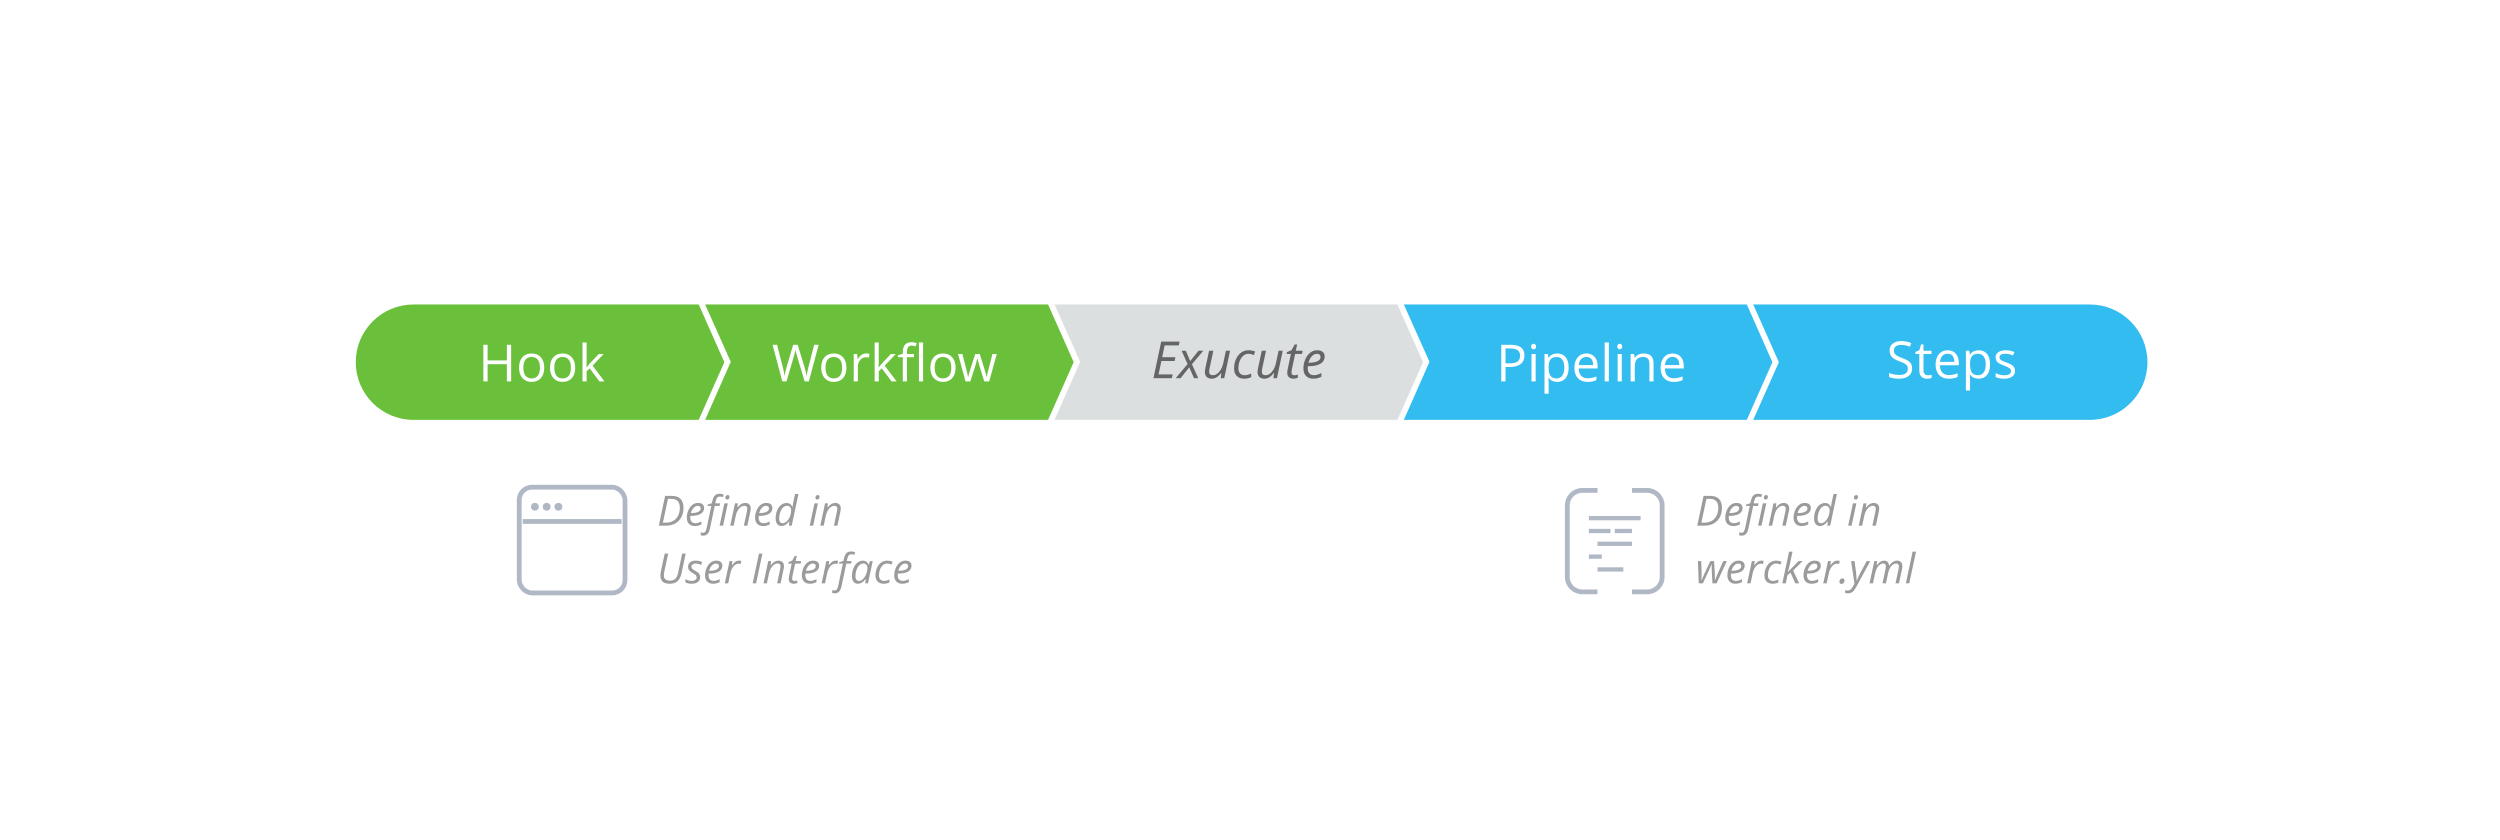 <?xml version="1.0" encoding="UTF-8" standalone="no"?>
<svg width="780px" height="262px" viewBox="0 0 780 262" version="1.1" xmlns="http://www.w3.org/2000/svg" xmlns:xlink="http://www.w3.org/1999/xlink">
    <!-- Generator: Sketch 3.6.1 (26313) - http://www.bohemiancoding.com/sketch -->
    <title>Group 35</title>
    <desc>Created with Sketch.</desc>
    <defs></defs>
    <g id="Page-1" stroke="none" stroke-width="1" fill="none" fill-rule="evenodd">
        <g id="Group-35">
            <rect id="Rectangle-26" fill="#FFFFFF" x="0" y="0" width="780" height="262"></rect>
            <g id="Group-34" transform="translate(111, 95)">
                <g id="Group-16" transform="translate(378, 58)">
                    <g id="Group-7">
                        <rect id="Rectangle-path" fill="#B0B8C6" x="6.725" y="8" width="16.139" height="1.333"></rect>
                        <rect id="Rectangle-path" fill="#B0B8C6" x="6.725" y="12" width="6.725" height="1.333"></rect>
                        <rect id="Rectangle-path" fill="#B0B8C6" x="14.794" y="12" width="5.38" height="1.333"></rect>
                        <rect id="Rectangle-path" fill="#B0B8C6" x="9.414" y="16" width="10.759" height="1.333"></rect>
                        <rect id="Rectangle-path" fill="#B0B8C6" x="9.414" y="24" width="8.07" height="1.333"></rect>
                        <rect id="Rectangle-path" fill="#B0B8C6" x="6.725" y="20" width="4.035" height="1.333"></rect>
                        <path d="M9.414,31.667 L7.481,31.667 L6.93,31.667 L4.707,31.667 C2.107,31.667 -0,29.589 0,26.994 L0.001,4.673 C0.001,2.092 2.113,0 4.7,0 L9.416,0" id="Shape" stroke="#B0B8C6" stroke-width="1.5"></path>
                        <path d="M29.588,31.667 L24.873,31.667 L24.873,31.667 C22.277,31.667 20.174,29.589 20.174,26.994 L20.175,4.673 C20.175,2.092 22.285,7.83047101e-15 24.884,3.09351941e-15 C24.884,3.09351941e-15 26.446,-6.38038379e-15 24.874,7.83047101e-15 C23.302,3.62521803e-14 28.018,7.83047101e-15 29.59,7.83047101e-15" id="Shape" stroke="#B0B8C6" stroke-width="1.5" transform="translate(24.882, 15.833) scale(-1, 1) translate(-24.882, -15.833) "></path>
                    </g>
                    <path d="M48.252,5.433 C48.252,6.538 48.03,7.513 47.585,8.359 C47.141,9.206 46.506,9.857 45.681,10.314 C44.856,10.771 43.889,11 42.78,11 L40.546,11 L42.507,1.72 L44.678,1.72 C45.846,1.72 46.734,2.036 47.341,2.669 C47.948,3.301 48.252,4.223 48.252,5.433 L48.252,5.433 Z M42.85,10.067 C43.705,10.067 44.456,9.873 45.104,9.486 C45.751,9.099 46.247,8.552 46.592,7.845 C46.937,7.139 47.109,6.33 47.109,5.42 C47.109,4.511 46.891,3.822 46.456,3.354 C46.02,2.887 45.381,2.653 44.539,2.653 L43.409,2.653 L41.822,10.067 L42.85,10.067 Z M51.781,11.127 C51.003,11.127 50.391,10.896 49.947,10.435 C49.502,9.974 49.28,9.335 49.28,8.518 C49.28,7.722 49.438,6.96 49.753,6.23 C50.068,5.5 50.486,4.932 51.007,4.525 C51.527,4.119 52.101,3.916 52.727,3.916 C53.375,3.916 53.861,4.057 54.187,4.338 C54.513,4.62 54.676,5.012 54.676,5.516 C54.676,6.277 54.325,6.875 53.622,7.309 C52.92,7.743 51.915,7.959 50.607,7.959 L50.397,7.959 L50.372,8.467 C50.372,9.022 50.502,9.454 50.762,9.765 C51.023,10.076 51.426,10.232 51.972,10.232 C52.238,10.232 52.512,10.194 52.794,10.118 C53.075,10.042 53.425,9.902 53.844,9.699 L53.844,10.625 C53.446,10.812 53.095,10.942 52.791,11.016 C52.486,11.09 52.149,11.127 51.781,11.127 L51.781,11.127 Z M52.664,4.824 C52.228,4.824 51.818,5.023 51.435,5.42 C51.052,5.818 50.759,6.37 50.556,7.077 L50.632,7.077 C51.597,7.077 52.337,6.951 52.851,6.699 C53.365,6.448 53.622,6.083 53.622,5.604 C53.622,5.38 53.545,5.194 53.39,5.046 C53.236,4.898 52.994,4.824 52.664,4.824 L52.664,4.824 Z M54.409,14.123 C54.117,14.123 53.853,14.079 53.616,13.99 L53.616,13.095 C53.887,13.188 54.124,13.234 54.327,13.234 C54.648,13.234 54.896,13.103 55.069,12.841 C55.243,12.578 55.382,12.204 55.488,11.717 L56.929,4.849 L55.704,4.849 L55.787,4.424 L57.094,4.005 L57.24,3.37 C57.435,2.524 57.705,1.926 58.05,1.577 C58.394,1.228 58.905,1.053 59.583,1.053 C59.752,1.053 59.959,1.078 60.205,1.126 C60.45,1.175 60.64,1.229 60.776,1.288 L60.503,2.107 C60.181,1.984 59.891,1.923 59.633,1.923 C59.265,1.923 58.983,2.025 58.786,2.231 C58.589,2.436 58.429,2.812 58.307,3.357 L58.148,4.043 L59.659,4.043 L59.5,4.849 L57.996,4.849 L56.523,11.819 C56.358,12.619 56.104,13.203 55.761,13.571 C55.418,13.939 54.968,14.123 54.409,14.123 L54.409,14.123 Z M60.592,11 L59.525,11 L61.011,4.043 L62.077,4.043 L60.592,11 Z M61.309,2.266 C61.309,2.029 61.377,1.835 61.512,1.685 C61.648,1.535 61.823,1.459 62.039,1.459 C62.411,1.459 62.598,1.65 62.598,2.031 C62.598,2.264 62.527,2.46 62.385,2.621 C62.243,2.782 62.079,2.862 61.893,2.862 C61.724,2.862 61.584,2.81 61.474,2.707 C61.364,2.603 61.309,2.456 61.309,2.266 L61.309,2.266 Z M67.092,11 L68.031,6.607 C68.116,6.167 68.158,5.863 68.158,5.693 C68.158,5.427 68.083,5.213 67.933,5.052 C67.783,4.891 67.542,4.811 67.212,4.811 C66.836,4.811 66.469,4.938 66.111,5.192 C65.753,5.446 65.438,5.808 65.165,6.277 C64.892,6.747 64.686,7.316 64.546,7.985 L63.905,11 L62.839,11 L64.324,4.043 L65.207,4.043 L65.067,5.332 L65.13,5.332 C65.537,4.815 65.929,4.45 66.308,4.237 C66.687,4.023 67.079,3.916 67.485,3.916 C68.023,3.916 68.447,4.063 68.758,4.357 C69.069,4.651 69.225,5.063 69.225,5.592 C69.225,5.926 69.176,6.307 69.079,6.734 L68.171,11 L67.092,11 Z M73.09,11.127 C72.312,11.127 71.7,10.896 71.256,10.435 C70.812,9.974 70.589,9.335 70.589,8.518 C70.589,7.722 70.747,6.96 71.062,6.23 C71.378,5.5 71.795,4.932 72.316,4.525 C72.836,4.119 73.41,3.916 74.036,3.916 C74.684,3.916 75.17,4.057 75.496,4.338 C75.822,4.62 75.985,5.012 75.985,5.516 C75.985,6.277 75.634,6.875 74.931,7.309 C74.229,7.743 73.224,7.959 71.916,7.959 L71.707,7.959 L71.681,8.467 C71.681,9.022 71.811,9.454 72.072,9.765 C72.332,10.076 72.735,10.232 73.281,10.232 C73.547,10.232 73.821,10.194 74.103,10.118 C74.384,10.042 74.734,9.902 75.153,9.699 L75.153,10.625 C74.756,10.812 74.404,10.942 74.1,11.016 C73.795,11.09 73.458,11.127 73.09,11.127 L73.09,11.127 Z M73.973,4.824 C73.537,4.824 73.127,5.023 72.744,5.42 C72.361,5.818 72.068,6.37 71.865,7.077 L71.941,7.077 C72.906,7.077 73.646,6.951 74.16,6.699 C74.674,6.448 74.931,6.083 74.931,5.604 C74.931,5.38 74.854,5.194 74.699,5.046 C74.545,4.898 74.303,4.824 73.973,4.824 L73.973,4.824 Z M80.435,3.929 C81.256,3.929 81.85,4.331 82.218,5.135 L82.282,5.135 C82.354,4.479 82.449,3.899 82.567,3.396 L83.062,1.123 L84.116,1.123 L82.021,11 L81.139,11 L81.279,9.673 L81.228,9.673 C80.801,10.202 80.401,10.577 80.028,10.797 C79.656,11.017 79.271,11.127 78.873,11.127 C78.285,11.127 77.826,10.92 77.496,10.505 C77.166,10.09 77,9.515 77,8.778 C77,7.873 77.153,7.043 77.458,6.29 C77.762,5.537 78.174,4.955 78.692,4.544 C79.211,4.134 79.791,3.929 80.435,3.929 L80.435,3.929 Z M79.229,10.245 C79.626,10.245 80.037,10.047 80.46,9.651 C80.883,9.255 81.219,8.75 81.466,8.134 C81.714,7.518 81.837,6.891 81.837,6.252 C81.837,5.782 81.723,5.425 81.495,5.179 C81.266,4.934 80.934,4.811 80.498,4.811 C80.071,4.811 79.674,4.986 79.308,5.335 C78.942,5.684 78.648,6.175 78.426,6.807 C78.203,7.44 78.092,8.105 78.092,8.804 C78.092,9.764 78.471,10.245 79.229,10.245 L79.229,10.245 Z M88.699,11 L87.633,11 L89.118,4.043 L90.185,4.043 L88.699,11 Z M89.417,2.266 C89.417,2.029 89.484,1.835 89.62,1.685 C89.755,1.535 89.931,1.459 90.146,1.459 C90.519,1.459 90.705,1.65 90.705,2.031 C90.705,2.264 90.634,2.46 90.492,2.621 C90.351,2.782 90.187,2.862 90,2.862 C89.831,2.862 89.692,2.81 89.582,2.707 C89.472,2.603 89.417,2.456 89.417,2.266 L89.417,2.266 Z M95.187,11 L96.126,6.607 C96.211,6.167 96.253,5.863 96.253,5.693 C96.253,5.427 96.178,5.213 96.028,5.052 C95.877,4.891 95.637,4.811 95.307,4.811 C94.93,4.811 94.563,4.938 94.206,5.192 C93.848,5.446 93.533,5.808 93.26,6.277 C92.987,6.747 92.781,7.316 92.641,7.985 L92,11 L90.934,11 L92.419,4.043 L93.301,4.043 L93.162,5.332 L93.225,5.332 C93.631,4.815 94.024,4.45 94.403,4.237 C94.781,4.023 95.174,3.916 95.58,3.916 C96.118,3.916 96.542,4.063 96.853,4.357 C97.164,4.651 97.319,5.063 97.319,5.592 C97.319,5.926 97.271,6.307 97.173,6.734 L96.266,11 L95.187,11 Z M45.275,29 L45.072,25.179 C45.055,24.781 45.046,24.417 45.046,24.087 L45.046,23.097 L44.989,23.097 L44.672,23.846 L44.145,25.045 L42.298,29 L41.016,29 L40.743,22.043 L41.784,22.043 L41.898,25.813 L41.898,26.372 C41.898,26.994 41.881,27.563 41.847,28.08 L41.885,28.08 C42.084,27.555 42.374,26.874 42.755,26.036 L44.627,22.043 L45.783,22.043 L46.018,25.813 C46.043,26.524 46.056,27.079 46.056,27.477 L46.056,27.813 L46.043,28.08 L46.081,28.08 C46.2,27.716 46.375,27.253 46.608,26.693 C46.841,26.132 47.524,24.582 48.658,22.043 L49.788,22.043 L46.576,29 L45.275,29 Z M52.441,29.127 C51.663,29.127 51.051,28.896 50.607,28.435 C50.163,27.974 49.94,27.335 49.94,26.518 C49.94,25.722 50.098,24.96 50.413,24.23 C50.729,23.5 51.146,22.932 51.667,22.525 C52.188,22.119 52.761,21.916 53.387,21.916 C54.035,21.916 54.521,22.057 54.847,22.338 C55.173,22.62 55.336,23.012 55.336,23.516 C55.336,24.277 54.985,24.875 54.282,25.309 C53.58,25.743 52.575,25.959 51.267,25.959 L51.058,25.959 L51.032,26.467 C51.032,27.022 51.162,27.454 51.423,27.765 C51.683,28.076 52.086,28.232 52.632,28.232 C52.898,28.232 53.172,28.194 53.454,28.118 C53.735,28.042 54.085,27.902 54.504,27.699 L54.504,28.625 C54.107,28.812 53.755,28.942 53.451,29.016 C53.146,29.09 52.81,29.127 52.441,29.127 L52.441,29.127 Z M53.324,22.824 C52.888,22.824 52.478,23.023 52.095,23.42 C51.712,23.818 51.419,24.37 51.216,25.077 L51.292,25.077 C52.257,25.077 52.997,24.951 53.511,24.699 C54.025,24.448 54.282,24.083 54.282,23.604 C54.282,23.38 54.205,23.194 54.051,23.046 C53.896,22.898 53.654,22.824 53.324,22.824 L53.324,22.824 Z M60.503,21.916 C60.795,21.916 61.049,21.946 61.265,22.005 L61.036,22.957 C60.812,22.902 60.59,22.875 60.37,22.875 C59.985,22.875 59.624,23.001 59.287,23.255 C58.951,23.509 58.657,23.862 58.405,24.312 C58.153,24.763 57.968,25.263 57.85,25.813 L57.17,29 L56.104,29 L57.589,22.043 L58.472,22.043 L58.332,23.332 L58.396,23.332 C58.7,22.93 58.952,22.641 59.151,22.465 C59.35,22.289 59.558,22.154 59.776,22.059 C59.994,21.964 60.236,21.916 60.503,21.916 L60.503,21.916 Z M64.089,29.127 C63.268,29.127 62.632,28.901 62.179,28.448 C61.726,27.995 61.5,27.356 61.5,26.531 C61.5,25.684 61.656,24.904 61.969,24.188 C62.282,23.473 62.715,22.916 63.267,22.516 C63.82,22.116 64.441,21.916 65.13,21.916 C65.71,21.916 66.277,22.024 66.832,22.24 L66.533,23.135 C66.025,22.919 65.562,22.811 65.143,22.811 C64.669,22.811 64.236,22.973 63.845,23.297 C63.454,23.62 63.147,24.071 62.925,24.649 C62.702,25.226 62.591,25.854 62.591,26.531 C62.591,27.072 62.732,27.493 63.013,27.794 C63.295,28.094 63.683,28.245 64.178,28.245 C64.483,28.245 64.771,28.202 65.042,28.118 C65.312,28.033 65.579,27.934 65.841,27.819 L65.841,28.727 C65.317,28.994 64.733,29.127 64.089,29.127 L64.089,29.127 Z M68.825,25.452 L72.164,22.043 L73.439,22.043 L70.462,25.007 L72.335,29 L71.148,29 L69.656,25.674 L68.691,26.455 L68.171,29 L67.092,29 L69.187,19.123 L70.266,19.123 C69.961,20.545 69.688,21.819 69.447,22.944 C69.206,24.07 68.99,24.906 68.799,25.452 L68.825,25.452 Z M76.194,29.127 C75.416,29.127 74.804,28.896 74.36,28.435 C73.916,27.974 73.693,27.335 73.693,26.518 C73.693,25.722 73.851,24.96 74.166,24.23 C74.482,23.5 74.899,22.932 75.42,22.525 C75.94,22.119 76.514,21.916 77.14,21.916 C77.788,21.916 78.274,22.057 78.6,22.338 C78.926,22.62 79.089,23.012 79.089,23.516 C79.089,24.277 78.738,24.875 78.035,25.309 C77.333,25.743 76.328,25.959 75.02,25.959 L74.811,25.959 L74.785,26.467 C74.785,27.022 74.915,27.454 75.176,27.765 C75.436,28.076 75.839,28.232 76.385,28.232 C76.651,28.232 76.925,28.194 77.207,28.118 C77.488,28.042 77.838,27.902 78.257,27.699 L78.257,28.625 C77.86,28.812 77.508,28.942 77.204,29.016 C76.899,29.09 76.563,29.127 76.194,29.127 L76.194,29.127 Z M77.077,22.824 C76.641,22.824 76.231,23.023 75.848,23.42 C75.465,23.818 75.172,24.37 74.969,25.077 L75.045,25.077 C76.01,25.077 76.75,24.951 77.264,24.699 C77.778,24.448 78.035,24.083 78.035,23.604 C78.035,23.38 77.958,23.194 77.803,23.046 C77.649,22.898 77.407,22.824 77.077,22.824 L77.077,22.824 Z M84.256,21.916 C84.548,21.916 84.802,21.946 85.018,22.005 L84.789,22.957 C84.565,22.902 84.343,22.875 84.123,22.875 C83.737,22.875 83.377,23.001 83.04,23.255 C82.704,23.509 82.41,23.862 82.158,24.312 C81.906,24.763 81.721,25.263 81.603,25.813 L80.923,29 L79.857,29 L81.342,22.043 L82.225,22.043 L82.085,23.332 L82.148,23.332 C82.453,22.93 82.705,22.641 82.904,22.465 C83.103,22.289 83.311,22.154 83.529,22.059 C83.747,21.964 83.989,21.916 84.256,21.916 L84.256,21.916 Z M84.903,28.53 C84.903,28.204 84.989,27.945 85.16,27.753 C85.332,27.56 85.568,27.464 85.868,27.464 C86.05,27.464 86.197,27.519 86.309,27.629 C86.421,27.739 86.478,27.906 86.478,28.13 C86.478,28.431 86.393,28.682 86.224,28.883 C86.054,29.084 85.826,29.184 85.538,29.184 C85.343,29.184 85.189,29.129 85.075,29.019 C84.96,28.909 84.903,28.746 84.903,28.53 L84.903,28.53 Z M88.541,22.043 L89.607,22.043 L90.077,25.502 C90.119,25.794 90.16,26.225 90.2,26.794 C90.241,27.363 90.261,27.821 90.261,28.168 L90.299,28.168 C90.447,27.8 90.631,27.377 90.851,26.899 C91.071,26.421 91.234,26.091 91.34,25.909 L93.403,22.043 L94.533,22.043 L90.115,30.181 C89.721,30.909 89.332,31.414 88.947,31.698 C88.562,31.981 88.098,32.123 87.557,32.123 C87.252,32.123 86.956,32.079 86.668,31.99 L86.668,31.133 C86.935,31.209 87.212,31.247 87.5,31.247 C87.847,31.247 88.144,31.14 88.391,30.927 C88.639,30.713 88.879,30.396 89.112,29.978 L89.594,29.114 L88.541,22.043 Z M98.341,29 L99.281,24.607 C99.357,24.21 99.395,23.924 99.395,23.75 C99.395,23.454 99.329,23.224 99.198,23.059 C99.067,22.894 98.843,22.811 98.525,22.811 C98.17,22.811 97.824,22.938 97.488,23.192 C97.151,23.446 96.855,23.809 96.599,24.281 C96.343,24.752 96.145,25.32 96.005,25.985 L95.364,29 L94.298,29 L95.783,22.043 L96.666,22.043 L96.526,23.332 L96.589,23.332 C96.958,22.828 97.325,22.466 97.691,22.246 C98.057,22.026 98.434,21.916 98.824,21.916 C99.302,21.916 99.67,22.054 99.928,22.329 C100.186,22.604 100.339,22.987 100.385,23.478 L100.436,23.478 C100.8,22.949 101.187,22.556 101.598,22.3 C102.008,22.044 102.423,21.916 102.842,21.916 C103.379,21.916 103.795,22.06 104.089,22.348 C104.383,22.635 104.53,23.054 104.53,23.604 C104.53,23.892 104.484,24.269 104.391,24.734 L103.477,29 L102.397,29 L103.337,24.607 C103.422,24.167 103.464,23.858 103.464,23.681 C103.464,23.418 103.391,23.208 103.245,23.049 C103.099,22.89 102.869,22.811 102.556,22.811 C102.213,22.811 101.875,22.934 101.541,23.179 C101.206,23.425 100.913,23.773 100.661,24.223 C100.41,24.674 100.218,25.208 100.087,25.826 L99.408,29 L98.341,29 Z M106.688,29 L105.622,29 L107.729,19.123 L108.796,19.123 L106.688,29 Z" id="Defined-in" fill="#9B9B9B"></path>
                </g>
                <g id="Group-17" transform="translate(51, 57)">
                    <path d="M51.252,6.433 C51.252,7.538 51.03,8.513 50.585,9.359 C50.141,10.206 49.506,10.857 48.681,11.314 C47.856,11.771 46.889,12 45.78,12 L43.546,12 L45.507,2.72 L47.678,2.72 C48.846,2.72 49.734,3.036 50.341,3.669 C50.948,4.301 51.252,5.223 51.252,6.433 L51.252,6.433 Z M45.85,11.067 C46.705,11.067 47.456,10.873 48.104,10.486 C48.751,10.099 49.247,9.552 49.592,8.845 C49.937,8.139 50.109,7.33 50.109,6.42 C50.109,5.511 49.891,4.822 49.456,4.354 C49.02,3.887 48.381,3.653 47.539,3.653 L46.409,3.653 L44.822,11.067 L45.85,11.067 Z M54.781,12.127 C54.003,12.127 53.391,11.896 52.947,11.435 C52.502,10.974 52.28,10.335 52.28,9.518 C52.28,8.722 52.438,7.96 52.753,7.23 C53.068,6.5 53.486,5.932 54.007,5.525 C54.527,5.119 55.101,4.916 55.727,4.916 C56.375,4.916 56.861,5.057 57.187,5.338 C57.513,5.62 57.676,6.012 57.676,6.516 C57.676,7.277 57.325,7.875 56.622,8.309 C55.92,8.743 54.915,8.959 53.607,8.959 L53.397,8.959 L53.372,9.467 C53.372,10.022 53.502,10.454 53.762,10.765 C54.023,11.076 54.426,11.232 54.972,11.232 C55.238,11.232 55.512,11.194 55.794,11.118 C56.075,11.042 56.425,10.902 56.844,10.699 L56.844,11.625 C56.446,11.812 56.095,11.942 55.791,12.016 C55.486,12.09 55.149,12.127 54.781,12.127 L54.781,12.127 Z M55.664,5.824 C55.228,5.824 54.818,6.023 54.435,6.42 C54.052,6.818 53.759,7.37 53.556,8.077 L53.632,8.077 C54.597,8.077 55.337,7.951 55.851,7.699 C56.365,7.448 56.622,7.083 56.622,6.604 C56.622,6.38 56.545,6.194 56.39,6.046 C56.236,5.898 55.994,5.824 55.664,5.824 L55.664,5.824 Z M57.409,15.123 C57.117,15.123 56.853,15.079 56.616,14.99 L56.616,14.095 C56.887,14.188 57.124,14.234 57.327,14.234 C57.648,14.234 57.896,14.103 58.069,13.841 C58.243,13.578 58.382,13.204 58.488,12.717 L59.929,5.849 L58.704,5.849 L58.787,5.424 L60.094,5.005 L60.24,4.37 C60.435,3.524 60.705,2.926 61.05,2.577 C61.394,2.228 61.905,2.053 62.583,2.053 C62.752,2.053 62.959,2.078 63.205,2.126 C63.45,2.175 63.64,2.229 63.776,2.288 L63.503,3.107 C63.181,2.984 62.891,2.923 62.633,2.923 C62.265,2.923 61.983,3.025 61.786,3.231 C61.589,3.436 61.429,3.812 61.307,4.357 L61.148,5.043 L62.659,5.043 L62.5,5.849 L60.996,5.849 L59.523,12.819 C59.358,13.619 59.104,14.203 58.761,14.571 C58.418,14.939 57.968,15.123 57.409,15.123 L57.409,15.123 Z M63.592,12 L62.525,12 L64.011,5.043 L65.077,5.043 L63.592,12 Z M64.309,3.266 C64.309,3.029 64.377,2.835 64.512,2.685 C64.648,2.535 64.823,2.459 65.039,2.459 C65.411,2.459 65.598,2.65 65.598,3.031 C65.598,3.264 65.527,3.46 65.385,3.621 C65.243,3.782 65.079,3.862 64.893,3.862 C64.724,3.862 64.584,3.81 64.474,3.707 C64.364,3.603 64.309,3.456 64.309,3.266 L64.309,3.266 Z M70.092,12 L71.031,7.607 C71.116,7.167 71.158,6.863 71.158,6.693 C71.158,6.427 71.083,6.213 70.933,6.052 C70.783,5.891 70.542,5.811 70.212,5.811 C69.836,5.811 69.469,5.938 69.111,6.192 C68.753,6.446 68.438,6.808 68.165,7.277 C67.892,7.747 67.686,8.316 67.546,8.985 L66.905,12 L65.839,12 L67.324,5.043 L68.207,5.043 L68.067,6.332 L68.13,6.332 C68.537,5.815 68.929,5.45 69.308,5.237 C69.687,5.023 70.079,4.916 70.485,4.916 C71.023,4.916 71.447,5.063 71.758,5.357 C72.069,5.651 72.225,6.063 72.225,6.592 C72.225,6.926 72.176,7.307 72.079,7.734 L71.171,12 L70.092,12 Z M76.09,12.127 C75.312,12.127 74.7,11.896 74.256,11.435 C73.812,10.974 73.589,10.335 73.589,9.518 C73.589,8.722 73.747,7.96 74.062,7.23 C74.378,6.5 74.795,5.932 75.316,5.525 C75.836,5.119 76.41,4.916 77.036,4.916 C77.684,4.916 78.17,5.057 78.496,5.338 C78.822,5.62 78.985,6.012 78.985,6.516 C78.985,7.277 78.634,7.875 77.931,8.309 C77.229,8.743 76.224,8.959 74.916,8.959 L74.707,8.959 L74.681,9.467 C74.681,10.022 74.811,10.454 75.072,10.765 C75.332,11.076 75.735,11.232 76.281,11.232 C76.547,11.232 76.821,11.194 77.103,11.118 C77.384,11.042 77.734,10.902 78.153,10.699 L78.153,11.625 C77.756,11.812 77.404,11.942 77.1,12.016 C76.795,12.09 76.458,12.127 76.09,12.127 L76.09,12.127 Z M76.973,5.824 C76.537,5.824 76.127,6.023 75.744,6.42 C75.361,6.818 75.068,7.37 74.865,8.077 L74.941,8.077 C75.906,8.077 76.646,7.951 77.16,7.699 C77.674,7.448 77.931,7.083 77.931,6.604 C77.931,6.38 77.854,6.194 77.699,6.046 C77.545,5.898 77.303,5.824 76.973,5.824 L76.973,5.824 Z M83.435,4.929 C84.256,4.929 84.85,5.331 85.218,6.135 L85.282,6.135 C85.354,5.479 85.449,4.899 85.567,4.396 L86.062,2.123 L87.116,2.123 L85.021,12 L84.139,12 L84.279,10.673 L84.228,10.673 C83.801,11.202 83.401,11.577 83.028,11.797 C82.656,12.017 82.271,12.127 81.873,12.127 C81.285,12.127 80.826,11.92 80.496,11.505 C80.166,11.09 80,10.515 80,9.778 C80,8.873 80.153,8.043 80.458,7.29 C80.762,6.537 81.174,5.955 81.692,5.544 C82.211,5.134 82.791,4.929 83.435,4.929 L83.435,4.929 Z M82.229,11.245 C82.626,11.245 83.037,11.047 83.46,10.651 C83.883,10.255 84.219,9.75 84.466,9.134 C84.714,8.518 84.837,7.891 84.837,7.252 C84.837,6.782 84.723,6.425 84.495,6.179 C84.266,5.934 83.934,5.811 83.498,5.811 C83.071,5.811 82.674,5.986 82.308,6.335 C81.942,6.684 81.648,7.175 81.426,7.807 C81.203,8.44 81.092,9.105 81.092,9.804 C81.092,10.764 81.471,11.245 82.229,11.245 L82.229,11.245 Z M91.699,12 L90.633,12 L92.118,5.043 L93.185,5.043 L91.699,12 Z M92.417,3.266 C92.417,3.029 92.484,2.835 92.62,2.685 C92.755,2.535 92.931,2.459 93.146,2.459 C93.519,2.459 93.705,2.65 93.705,3.031 C93.705,3.264 93.634,3.46 93.492,3.621 C93.351,3.782 93.187,3.862 93,3.862 C92.831,3.862 92.692,3.81 92.582,3.707 C92.472,3.603 92.417,3.456 92.417,3.266 L92.417,3.266 Z M98.187,12 L99.126,7.607 C99.211,7.167 99.253,6.863 99.253,6.693 C99.253,6.427 99.178,6.213 99.028,6.052 C98.877,5.891 98.637,5.811 98.307,5.811 C97.93,5.811 97.563,5.938 97.206,6.192 C96.848,6.446 96.533,6.808 96.26,7.277 C95.987,7.747 95.781,8.316 95.641,8.985 L95,12 L93.934,12 L95.419,5.043 L96.301,5.043 L96.162,6.332 L96.225,6.332 C96.631,5.815 97.024,5.45 97.403,5.237 C97.781,5.023 98.174,4.916 98.58,4.916 C99.118,4.916 99.542,5.063 99.853,5.357 C100.164,5.651 100.319,6.063 100.319,6.592 C100.319,6.926 100.271,7.307 100.173,7.734 L99.266,12 L98.187,12 Z M51.931,20.72 L50.63,26.852 C50.397,27.965 49.979,28.789 49.376,29.324 C48.773,29.859 47.951,30.127 46.91,30.127 C45.937,30.127 45.215,29.907 44.746,29.467 C44.276,29.027 44.041,28.394 44.041,27.569 C44.041,27.226 44.092,26.801 44.193,26.293 L45.393,20.72 L46.472,20.72 L45.26,26.375 C45.167,26.824 45.12,27.222 45.12,27.569 C45.12,28.064 45.275,28.454 45.583,28.74 C45.892,29.026 46.354,29.168 46.967,29.168 C47.695,29.168 48.261,28.983 48.665,28.613 C49.069,28.243 49.365,27.63 49.551,26.775 L50.852,20.72 L51.931,20.72 Z M56.451,28.026 C56.451,28.686 56.217,29.201 55.749,29.572 C55.282,29.942 54.623,30.127 53.772,30.127 C53.057,30.127 52.411,29.981 51.836,29.689 L51.836,28.686 C52.132,28.864 52.452,29.001 52.794,29.099 C53.137,29.196 53.455,29.245 53.747,29.245 C54.28,29.245 54.682,29.139 54.953,28.927 C55.223,28.716 55.359,28.445 55.359,28.115 C55.359,27.874 55.285,27.67 55.137,27.505 C54.989,27.34 54.669,27.114 54.178,26.826 C53.628,26.517 53.239,26.215 53.01,25.918 C52.782,25.622 52.667,25.271 52.667,24.865 C52.667,24.281 52.881,23.81 53.309,23.452 C53.736,23.095 54.299,22.916 54.997,22.916 C55.721,22.916 56.419,23.073 57.092,23.386 L56.749,24.255 L56.394,24.097 C55.966,23.915 55.501,23.824 54.997,23.824 C54.604,23.824 54.295,23.916 54.07,24.1 C53.846,24.284 53.734,24.522 53.734,24.814 C53.734,25.051 53.809,25.254 53.959,25.423 C54.109,25.593 54.419,25.811 54.889,26.077 C55.342,26.331 55.667,26.549 55.864,26.731 C56.06,26.913 56.207,27.109 56.305,27.318 C56.402,27.528 56.451,27.764 56.451,28.026 L56.451,28.026 Z M60.475,30.127 C59.696,30.127 59.085,29.896 58.641,29.435 C58.196,28.974 57.974,28.335 57.974,27.518 C57.974,26.722 58.132,25.96 58.447,25.23 C58.762,24.5 59.18,23.932 59.701,23.525 C60.221,23.119 60.795,22.916 61.421,22.916 C62.068,22.916 62.555,23.057 62.881,23.338 C63.207,23.62 63.37,24.012 63.37,24.516 C63.37,25.277 63.018,25.875 62.316,26.309 C61.613,26.743 60.608,26.959 59.301,26.959 L59.091,26.959 L59.066,27.467 C59.066,28.022 59.196,28.454 59.456,28.765 C59.717,29.076 60.12,29.232 60.666,29.232 C60.932,29.232 61.206,29.194 61.488,29.118 C61.769,29.042 62.119,28.902 62.538,28.699 L62.538,29.625 C62.14,29.812 61.789,29.942 61.484,30.016 C61.18,30.09 60.843,30.127 60.475,30.127 L60.475,30.127 Z M61.357,23.824 C60.922,23.824 60.512,24.023 60.129,24.42 C59.746,24.818 59.453,25.37 59.25,26.077 L59.326,26.077 C60.291,26.077 61.031,25.951 61.545,25.699 C62.059,25.448 62.316,25.083 62.316,24.604 C62.316,24.38 62.239,24.194 62.084,24.046 C61.93,23.898 61.688,23.824 61.357,23.824 L61.357,23.824 Z M68.537,22.916 C68.829,22.916 69.083,22.946 69.298,23.005 L69.07,23.957 C68.846,23.902 68.623,23.875 68.403,23.875 C68.018,23.875 67.657,24.001 67.321,24.255 C66.985,24.509 66.691,24.862 66.439,25.312 C66.187,25.763 66.002,26.263 65.883,26.813 L65.204,30 L64.138,30 L65.623,23.043 L66.505,23.043 L66.366,24.332 L66.429,24.332 C66.734,23.93 66.986,23.641 67.185,23.465 C67.383,23.289 67.592,23.154 67.81,23.059 C68.028,22.964 68.27,22.916 68.537,22.916 L68.537,22.916 Z M72.834,30 L74.808,20.72 L75.875,20.72 L73.9,30 L72.834,30 Z M80.464,30 L81.403,25.607 C81.488,25.167 81.53,24.863 81.53,24.693 C81.53,24.427 81.455,24.213 81.305,24.052 C81.155,23.891 80.915,23.811 80.584,23.811 C80.208,23.811 79.841,23.938 79.483,24.192 C79.126,24.446 78.81,24.808 78.537,25.277 C78.264,25.747 78.058,26.316 77.918,26.985 L77.277,30 L76.211,30 L77.696,23.043 L78.579,23.043 L78.439,24.332 L78.502,24.332 C78.909,23.815 79.301,23.45 79.68,23.237 C80.059,23.023 80.451,22.916 80.857,22.916 C81.395,22.916 81.819,23.063 82.13,23.357 C82.441,23.651 82.597,24.063 82.597,24.592 C82.597,24.926 82.548,25.307 82.451,25.734 L81.543,30 L80.464,30 Z M85.847,29.257 C86.079,29.257 86.384,29.202 86.761,29.092 L86.761,29.911 C86.617,29.97 86.439,30.021 86.228,30.063 C86.016,30.106 85.847,30.127 85.72,30.127 C85.191,30.127 84.786,30.001 84.504,29.749 C84.223,29.497 84.082,29.122 84.082,28.623 C84.082,28.343 84.12,28.026 84.196,27.67 L85.002,23.849 L83.911,23.849 L84,23.386 L85.174,22.891 L85.967,21.443 L86.589,21.443 L86.24,23.043 L87.979,23.043 L87.814,23.849 L86.082,23.849 L85.263,27.683 C85.187,28.051 85.148,28.331 85.148,28.521 C85.148,28.758 85.21,28.94 85.333,29.067 C85.455,29.194 85.627,29.257 85.847,29.257 L85.847,29.257 Z M90.677,30.127 C89.899,30.127 89.287,29.896 88.843,29.435 C88.398,28.974 88.176,28.335 88.176,27.518 C88.176,26.722 88.334,25.96 88.649,25.23 C88.964,24.5 89.382,23.932 89.903,23.525 C90.423,23.119 90.997,22.916 91.623,22.916 C92.271,22.916 92.757,23.057 93.083,23.338 C93.409,23.62 93.572,24.012 93.572,24.516 C93.572,25.277 93.221,25.875 92.518,26.309 C91.816,26.743 90.811,26.959 89.503,26.959 L89.293,26.959 L89.268,27.467 C89.268,28.022 89.398,28.454 89.658,28.765 C89.919,29.076 90.322,29.232 90.868,29.232 C91.134,29.232 91.408,29.194 91.69,29.118 C91.971,29.042 92.321,28.902 92.74,28.699 L92.74,29.625 C92.342,29.812 91.991,29.942 91.687,30.016 C91.382,30.09 91.045,30.127 90.677,30.127 L90.677,30.127 Z M91.56,23.824 C91.124,23.824 90.714,24.023 90.331,24.42 C89.948,24.818 89.655,25.37 89.452,26.077 L89.528,26.077 C90.493,26.077 91.233,25.951 91.747,25.699 C92.261,25.448 92.518,25.083 92.518,24.604 C92.518,24.38 92.441,24.194 92.286,24.046 C92.132,23.898 91.89,23.824 91.56,23.824 L91.56,23.824 Z M98.739,22.916 C99.031,22.916 99.285,22.946 99.5,23.005 L99.272,23.957 C99.048,23.902 98.826,23.875 98.605,23.875 C98.22,23.875 97.86,24.001 97.523,24.255 C97.187,24.509 96.893,24.862 96.641,25.312 C96.389,25.763 96.204,26.263 96.085,26.813 L95.406,30 L94.34,30 L95.825,23.043 L96.708,23.043 L96.568,24.332 L96.631,24.332 C96.936,23.93 97.188,23.641 97.387,23.465 C97.586,23.289 97.794,23.154 98.012,23.059 C98.23,22.964 98.472,22.916 98.739,22.916 L98.739,22.916 Z M98.453,33.123 C98.161,33.123 97.897,33.079 97.66,32.99 L97.66,32.095 C97.931,32.188 98.167,32.234 98.371,32.234 C98.692,32.234 98.94,32.103 99.113,31.841 C99.287,31.578 99.426,31.204 99.532,30.717 L100.973,23.849 L99.748,23.849 L99.831,23.424 L101.138,23.005 L101.284,22.37 C101.479,21.524 101.749,20.926 102.094,20.577 C102.438,20.228 102.949,20.053 103.626,20.053 C103.796,20.053 104.003,20.078 104.249,20.126 C104.494,20.175 104.684,20.229 104.82,20.288 L104.547,21.107 C104.225,20.984 103.935,20.923 103.677,20.923 C103.309,20.923 103.027,21.025 102.83,21.231 C102.633,21.436 102.473,21.812 102.351,22.357 L102.192,23.043 L103.703,23.043 L103.544,23.849 L102.04,23.849 L100.567,30.819 C100.402,31.619 100.148,32.203 99.805,32.571 C99.462,32.939 99.012,33.123 98.453,33.123 L98.453,33.123 Z M107.238,22.916 C107.628,22.916 107.975,23.021 108.279,23.23 C108.584,23.44 108.821,23.741 108.99,24.135 L109.06,24.135 L109.485,23.043 L110.292,23.043 L108.812,30 L107.968,30 L108.133,28.673 L108.083,28.673 C107.325,29.642 106.527,30.127 105.689,30.127 C105.101,30.127 104.64,29.917 104.306,29.499 C103.971,29.08 103.804,28.506 103.804,27.778 C103.804,26.898 103.954,26.081 104.255,25.328 C104.555,24.575 104.97,23.985 105.499,23.557 C106.028,23.13 106.608,22.916 107.238,22.916 L107.238,22.916 Z M106.032,29.245 C106.443,29.245 106.851,29.049 107.257,28.657 C107.664,28.266 107.994,27.756 108.248,27.128 C108.501,26.499 108.628,25.87 108.628,25.239 C108.628,24.803 108.51,24.456 108.273,24.198 C108.036,23.94 107.725,23.811 107.34,23.811 C106.9,23.811 106.49,23.993 106.112,24.357 C105.733,24.721 105.436,25.214 105.22,25.836 C105.004,26.458 104.896,27.114 104.896,27.804 C104.896,28.286 104.995,28.647 105.194,28.886 C105.393,29.125 105.673,29.245 106.032,29.245 L106.032,29.245 Z M113.738,30.127 C112.917,30.127 112.28,29.901 111.828,29.448 C111.375,28.995 111.148,28.356 111.148,27.531 C111.148,26.684 111.305,25.904 111.618,25.188 C111.931,24.473 112.364,23.916 112.916,23.516 C113.469,23.116 114.09,22.916 114.779,22.916 C115.359,22.916 115.926,23.024 116.48,23.24 L116.182,24.135 C115.674,23.919 115.211,23.811 114.792,23.811 C114.318,23.811 113.885,23.973 113.494,24.297 C113.102,24.62 112.796,25.071 112.573,25.649 C112.351,26.226 112.24,26.854 112.24,27.531 C112.24,28.072 112.381,28.493 112.662,28.794 C112.944,29.094 113.332,29.245 113.827,29.245 C114.132,29.245 114.42,29.202 114.69,29.118 C114.961,29.033 115.228,28.934 115.49,28.819 L115.49,29.727 C114.965,29.994 114.382,30.127 113.738,30.127 L113.738,30.127 Z M119.502,30.127 C118.723,30.127 118.112,29.896 117.667,29.435 C117.223,28.974 117.001,28.335 117.001,27.518 C117.001,26.722 117.159,25.96 117.474,25.23 C117.789,24.5 118.207,23.932 118.728,23.525 C119.248,23.119 119.821,22.916 120.448,22.916 C121.095,22.916 121.582,23.057 121.908,23.338 C122.234,23.62 122.396,24.012 122.396,24.516 C122.396,25.277 122.045,25.875 121.343,26.309 C120.64,26.743 119.635,26.959 118.328,26.959 L118.118,26.959 L118.093,27.467 C118.093,28.022 118.223,28.454 118.483,28.765 C118.743,29.076 119.146,29.232 119.692,29.232 C119.959,29.232 120.233,29.194 120.514,29.118 C120.796,29.042 121.146,28.902 121.565,28.699 L121.565,29.625 C121.167,29.812 120.816,29.942 120.511,30.016 C120.207,30.09 119.87,30.127 119.502,30.127 L119.502,30.127 Z M120.384,23.824 C119.948,23.824 119.539,24.023 119.156,24.42 C118.773,24.818 118.48,25.37 118.277,26.077 L118.353,26.077 C119.318,26.077 120.057,25.951 120.572,25.699 C121.086,25.448 121.343,25.083 121.343,24.604 C121.343,24.38 121.266,24.194 121.111,24.046 C120.957,23.898 120.714,23.824 120.384,23.824 L120.384,23.824 Z" id="Defined-in" fill="#9B9B9B"></path>
                    <g id="Group-14">
                        <path d="M1.833,10.694 L31.191,10.694" id="Line" stroke="#B0B8C6" stroke-width="1.5" stroke-linecap="square"></path>
                        <rect id="Rectangle-165" stroke="#B0B8C6" stroke-width="1.5" x="0" y="0" width="33" height="33" rx="4"></rect>
                        <circle id="Oval-27" fill="#B0B8C6" cx="4.889" cy="6.111" r="1.222"></circle>
                        <circle id="Oval-27-Copy" fill="#B0B8C6" cx="8.556" cy="6.111" r="1.222"></circle>
                        <ellipse id="Oval-27-Copy-2" fill="#B0B8C6" cx="12.222" cy="6.111" rx="1.222" ry="1.222"></ellipse>
                    </g>
                </g>
                <path d="M0,18 C0,8.059 8.064,0 18,0 L107,0 L114.991,18 L107,36 L18,36 C8.059,36 0,27.943 0,18 L0,18 Z" id="Rectangle-27-Copy" fill="#6AC03B"></path>
                <path d="M559,18 C559,8.059 550.942,0 541,0 L436,0 L444.009,18 L436,36 L541,36 C550.941,36 559,27.943 559,18 L559,18 Z" id="Rectangle-27-Copy-4" fill="#33BCF0"></path>
                <path d="M117,17.892 L109,0 L216,0 L223.991,18 L216,36 L109,36 L117,17.892 Z" id="Rectangle-27-Copy-2" fill="#6AC03B"></path>
                <path d="M335,17.892 L327,0 L434,0 L441.991,18 L434,36 L327,36 L335,17.892 Z" id="Rectangle-27-Copy-5" fill="#33BCF0"></path>
                <path d="M226,17.892 L218,0 L324.999,0 L332.99,18 L324.999,36 L218,36 L226,17.892 Z" id="Rectangle-27-Copy-3" fill="#DCDFE0"></path>
                <path d="M48.477,24 L47.148,24 L47.148,18.625 L41.133,18.625 L41.133,24 L39.805,24 L39.805,12.578 L41.133,12.578 L41.133,17.438 L47.148,17.438 L47.148,12.578 L48.477,12.578 L48.477,24 Z M58.805,19.711 C58.805,21.107 58.453,22.197 57.75,22.98 C57.047,23.764 56.076,24.156 54.836,24.156 C54.07,24.156 53.391,23.977 52.797,23.617 C52.203,23.258 51.745,22.742 51.422,22.07 C51.099,21.398 50.938,20.612 50.938,19.711 C50.938,18.315 51.286,17.228 51.984,16.449 C52.682,15.671 53.651,15.281 54.891,15.281 C56.089,15.281 57.04,15.68 57.746,16.477 C58.452,17.273 58.805,18.352 58.805,19.711 L58.805,19.711 Z M52.281,19.711 C52.281,20.805 52.5,21.638 52.938,22.211 C53.375,22.784 54.018,23.07 54.867,23.07 C55.716,23.07 56.361,22.785 56.801,22.215 C57.241,21.645 57.461,20.81 57.461,19.711 C57.461,18.622 57.241,17.796 56.801,17.23 C56.361,16.665 55.711,16.383 54.852,16.383 C54.003,16.383 53.362,16.661 52.93,17.219 C52.497,17.776 52.281,18.607 52.281,19.711 L52.281,19.711 Z M68.469,19.711 C68.469,21.107 68.117,22.197 67.414,22.98 C66.711,23.764 65.74,24.156 64.5,24.156 C63.734,24.156 63.055,23.977 62.461,23.617 C61.867,23.258 61.409,22.742 61.086,22.07 C60.763,21.398 60.602,20.612 60.602,19.711 C60.602,18.315 60.951,17.228 61.648,16.449 C62.346,15.671 63.315,15.281 64.555,15.281 C65.753,15.281 66.704,15.68 67.41,16.477 C68.116,17.273 68.469,18.352 68.469,19.711 L68.469,19.711 Z M61.945,19.711 C61.945,20.805 62.164,21.638 62.602,22.211 C63.039,22.784 63.682,23.07 64.531,23.07 C65.38,23.07 66.025,22.785 66.465,22.215 C66.905,21.645 67.125,20.81 67.125,19.711 C67.125,18.622 66.905,17.796 66.465,17.23 C66.025,16.665 65.375,16.383 64.516,16.383 C63.667,16.383 63.026,16.661 62.594,17.219 C62.161,17.776 61.945,18.607 61.945,19.711 L61.945,19.711 Z M72.023,19.617 C72.247,19.299 72.589,18.883 73.047,18.367 L75.812,15.438 L77.352,15.438 L73.883,19.086 L77.594,24 L76.023,24 L73,19.953 L72.023,20.797 L72.023,24 L70.742,24 L70.742,11.844 L72.023,11.844 L72.023,18.289 C72.023,18.576 72.003,19.018 71.961,19.617 L72.023,19.617 Z" id="Hook" fill="#FFFFFF"></path>
                <path d="M141.367,24 L140.055,24 L137.75,16.352 C137.641,16.013 137.518,15.586 137.383,15.07 C137.247,14.555 137.177,14.245 137.172,14.141 C137.057,14.828 136.875,15.581 136.625,16.398 L134.391,24 L133.078,24 L130.039,12.578 L131.445,12.578 L133.25,19.633 C133.5,20.622 133.682,21.518 133.797,22.32 C133.938,21.367 134.146,20.435 134.422,19.523 L136.469,12.578 L137.875,12.578 L140.023,19.586 C140.273,20.393 140.484,21.305 140.656,22.32 C140.755,21.581 140.943,20.68 141.219,19.617 L143.016,12.578 L144.422,12.578 L141.367,24 Z M153.086,19.711 C153.086,21.107 152.734,22.197 152.031,22.98 C151.328,23.764 150.357,24.156 149.117,24.156 C148.352,24.156 147.672,23.977 147.078,23.617 C146.484,23.258 146.026,22.742 145.703,22.07 C145.38,21.398 145.219,20.612 145.219,19.711 C145.219,18.315 145.568,17.228 146.266,16.449 C146.964,15.671 147.932,15.281 149.172,15.281 C150.37,15.281 151.322,15.68 152.027,16.477 C152.733,17.273 153.086,18.352 153.086,19.711 L153.086,19.711 Z M146.562,19.711 C146.562,20.805 146.781,21.638 147.219,22.211 C147.656,22.784 148.299,23.07 149.148,23.07 C149.997,23.07 150.642,22.785 151.082,22.215 C151.522,21.645 151.742,20.81 151.742,19.711 C151.742,18.622 151.522,17.796 151.082,17.23 C150.642,16.665 149.992,16.383 149.133,16.383 C148.284,16.383 147.643,16.661 147.211,17.219 C146.779,17.776 146.562,18.607 146.562,19.711 L146.562,19.711 Z M159.266,15.281 C159.646,15.281 159.987,15.312 160.289,15.375 L160.109,16.578 C159.755,16.5 159.443,16.461 159.172,16.461 C158.479,16.461 157.887,16.742 157.395,17.305 C156.902,17.867 156.656,18.568 156.656,19.406 L156.656,24 L155.359,24 L155.359,15.438 L156.43,15.438 L156.578,17.023 L156.641,17.023 C156.958,16.466 157.341,16.036 157.789,15.734 C158.237,15.432 158.729,15.281 159.266,15.281 L159.266,15.281 Z M163.172,19.617 C163.396,19.299 163.737,18.883 164.195,18.367 L166.961,15.438 L168.5,15.438 L165.031,19.086 L168.742,24 L167.172,24 L164.148,19.953 L163.172,20.797 L163.172,24 L161.891,24 L161.891,11.844 L163.172,11.844 L163.172,18.289 C163.172,18.576 163.151,19.018 163.109,19.617 L163.172,19.617 Z M174.148,16.445 L171.969,16.445 L171.969,24 L170.672,24 L170.672,16.445 L169.141,16.445 L169.141,15.859 L170.672,15.391 L170.672,14.914 C170.672,12.81 171.591,11.758 173.43,11.758 C173.883,11.758 174.414,11.849 175.023,12.031 L174.688,13.07 C174.187,12.909 173.76,12.828 173.406,12.828 C172.917,12.828 172.555,12.991 172.32,13.316 C172.086,13.642 171.969,14.164 171.969,14.883 L171.969,15.438 L174.148,15.438 L174.148,16.445 Z M177.008,24 L175.711,24 L175.711,11.844 L177.008,11.844 L177.008,24 Z M187.148,19.711 C187.148,21.107 186.797,22.197 186.094,22.98 C185.391,23.764 184.419,24.156 183.18,24.156 C182.414,24.156 181.734,23.977 181.141,23.617 C180.547,23.258 180.089,22.742 179.766,22.07 C179.443,21.398 179.281,20.612 179.281,19.711 C179.281,18.315 179.63,17.228 180.328,16.449 C181.026,15.671 181.995,15.281 183.234,15.281 C184.432,15.281 185.384,15.68 186.09,16.477 C186.796,17.273 187.148,18.352 187.148,19.711 L187.148,19.711 Z M180.625,19.711 C180.625,20.805 180.844,21.638 181.281,22.211 C181.719,22.784 182.362,23.07 183.211,23.07 C184.06,23.07 184.704,22.785 185.145,22.215 C185.585,21.645 185.805,20.81 185.805,19.711 C185.805,18.622 185.585,17.796 185.145,17.23 C184.704,16.665 184.055,16.383 183.195,16.383 C182.346,16.383 181.706,16.661 181.273,17.219 C180.841,17.776 180.625,18.607 180.625,19.711 L180.625,19.711 Z M196.094,24 L194.523,18.977 C194.424,18.669 194.24,17.971 193.969,16.883 L193.906,16.883 C193.698,17.794 193.516,18.497 193.359,18.992 L191.742,24 L190.242,24 L187.906,15.438 L189.266,15.438 C189.818,17.589 190.238,19.227 190.527,20.352 C190.816,21.477 190.982,22.234 191.023,22.625 L191.086,22.625 C191.143,22.328 191.236,21.944 191.363,21.473 C191.491,21.001 191.602,20.628 191.695,20.352 L193.266,15.438 L194.672,15.438 L196.203,20.352 C196.495,21.247 196.693,22 196.797,22.609 L196.859,22.609 C196.88,22.422 196.936,22.133 197.027,21.742 C197.118,21.352 197.661,19.25 198.656,15.438 L200,15.438 L197.633,24 L196.094,24 Z" id="Workflow" fill="#FFFFFF"></path>
                <path d="M364.637,15.906 C364.637,17.063 364.242,17.952 363.453,18.574 C362.664,19.197 361.535,19.508 360.066,19.508 L358.723,19.508 L358.723,24 L357.395,24 L357.395,12.578 L360.355,12.578 C363.21,12.578 364.637,13.687 364.637,15.906 L364.637,15.906 Z M358.723,18.367 L359.918,18.367 C361.095,18.367 361.947,18.177 362.473,17.797 C362.999,17.417 363.262,16.807 363.262,15.969 C363.262,15.214 363.014,14.651 362.52,14.281 C362.025,13.911 361.254,13.727 360.207,13.727 L358.723,13.727 L358.723,18.367 Z M368.129,24 L366.832,24 L366.832,15.438 L368.129,15.438 L368.129,24 Z M366.723,13.117 C366.723,12.82 366.796,12.603 366.941,12.465 C367.087,12.327 367.27,12.258 367.488,12.258 C367.697,12.258 367.876,12.328 368.027,12.469 C368.178,12.609 368.254,12.826 368.254,13.117 C368.254,13.409 368.178,13.626 368.027,13.77 C367.876,13.913 367.697,13.984 367.488,13.984 C367.27,13.984 367.087,13.913 366.941,13.77 C366.796,13.626 366.723,13.409 366.723,13.117 L366.723,13.117 Z M374.863,24.156 C374.306,24.156 373.797,24.053 373.336,23.848 C372.875,23.642 372.488,23.326 372.176,22.898 L372.082,22.898 C372.145,23.398 372.176,23.872 372.176,24.32 L372.176,27.844 L370.879,27.844 L370.879,15.438 L371.934,15.438 L372.113,16.609 L372.176,16.609 C372.509,16.141 372.897,15.802 373.34,15.594 C373.783,15.385 374.29,15.281 374.863,15.281 C375.999,15.281 376.875,15.669 377.492,16.445 C378.109,17.221 378.418,18.31 378.418,19.711 C378.418,21.117 378.104,22.21 377.477,22.988 C376.849,23.767 375.978,24.156 374.863,24.156 L374.863,24.156 Z M374.676,16.383 C373.801,16.383 373.168,16.625 372.777,17.109 C372.387,17.594 372.186,18.365 372.176,19.422 L372.176,19.711 C372.176,20.914 372.376,21.775 372.777,22.293 C373.178,22.811 373.822,23.07 374.707,23.07 C375.447,23.07 376.026,22.771 376.445,22.172 C376.865,21.573 377.074,20.747 377.074,19.695 C377.074,18.628 376.865,17.809 376.445,17.238 C376.026,16.668 375.436,16.383 374.676,16.383 L374.676,16.383 Z M384.301,24.156 C383.035,24.156 382.036,23.771 381.305,23 C380.573,22.229 380.207,21.159 380.207,19.789 C380.207,18.409 380.547,17.313 381.227,16.5 C381.906,15.687 382.819,15.281 383.965,15.281 C385.038,15.281 385.887,15.634 386.512,16.34 C387.137,17.046 387.449,17.977 387.449,19.133 L387.449,19.953 L381.551,19.953 C381.577,20.958 381.831,21.721 382.312,22.242 C382.794,22.763 383.473,23.023 384.348,23.023 C385.27,23.023 386.181,22.831 387.082,22.445 L387.082,23.602 C386.624,23.799 386.19,23.941 385.781,24.027 C385.372,24.113 384.879,24.156 384.301,24.156 L384.301,24.156 Z M383.949,16.367 C383.262,16.367 382.714,16.591 382.305,17.039 C381.896,17.487 381.655,18.107 381.582,18.898 L386.059,18.898 C386.059,18.081 385.876,17.454 385.512,17.02 C385.147,16.585 384.626,16.367 383.949,16.367 L383.949,16.367 Z M390.957,24 L389.66,24 L389.66,11.844 L390.957,11.844 L390.957,24 Z M395.004,24 L393.707,24 L393.707,15.438 L395.004,15.438 L395.004,24 Z M393.598,13.117 C393.598,12.82 393.671,12.603 393.816,12.465 C393.962,12.327 394.145,12.258 394.363,12.258 C394.572,12.258 394.751,12.328 394.902,12.469 C395.053,12.609 395.129,12.826 395.129,13.117 C395.129,13.409 395.053,13.626 394.902,13.77 C394.751,13.913 394.572,13.984 394.363,13.984 C394.145,13.984 393.962,13.913 393.816,13.77 C393.671,13.626 393.598,13.409 393.598,13.117 L393.598,13.117 Z M403.613,24 L403.613,18.461 C403.613,17.763 403.454,17.242 403.137,16.898 C402.819,16.555 402.322,16.383 401.645,16.383 C400.749,16.383 400.092,16.625 399.676,17.109 C399.259,17.594 399.051,18.393 399.051,19.508 L399.051,24 L397.754,24 L397.754,15.438 L398.809,15.438 L399.02,16.609 L399.082,16.609 C399.348,16.187 399.72,15.861 400.199,15.629 C400.678,15.397 401.212,15.281 401.801,15.281 C402.832,15.281 403.608,15.53 404.129,16.027 C404.65,16.525 404.91,17.32 404.91,18.414 L404.91,24 L403.613,24 Z M411.191,24.156 C409.926,24.156 408.927,23.771 408.195,23 C407.464,22.229 407.098,21.159 407.098,19.789 C407.098,18.409 407.437,17.313 408.117,16.5 C408.797,15.687 409.71,15.281 410.855,15.281 C411.928,15.281 412.777,15.634 413.402,16.34 C414.027,17.046 414.34,17.977 414.34,19.133 L414.34,19.953 L408.441,19.953 C408.467,20.958 408.721,21.721 409.203,22.242 C409.685,22.763 410.363,23.023 411.238,23.023 C412.16,23.023 413.072,22.831 413.973,22.445 L413.973,23.602 C413.514,23.799 413.081,23.941 412.672,24.027 C412.263,24.113 411.77,24.156 411.191,24.156 L411.191,24.156 Z M410.84,16.367 C410.152,16.367 409.604,16.591 409.195,17.039 C408.786,17.487 408.546,18.107 408.473,18.898 L412.949,18.898 C412.949,18.081 412.767,17.454 412.402,17.02 C412.038,16.585 411.517,16.367 410.84,16.367 L410.84,16.367 Z" id="Pipeline" fill="#FFFFFF"></path>
                <path d="M485.594,19.961 C485.594,20.966 485.229,21.75 484.5,22.312 C483.771,22.875 482.781,23.156 481.531,23.156 C480.177,23.156 479.135,22.982 478.406,22.633 L478.406,21.352 C478.875,21.549 479.385,21.706 479.938,21.82 C480.49,21.935 481.036,21.992 481.578,21.992 C482.464,21.992 483.13,21.824 483.578,21.488 C484.026,21.152 484.25,20.685 484.25,20.086 C484.25,19.69 484.171,19.366 484.012,19.113 C483.853,18.861 483.587,18.628 483.215,18.414 C482.842,18.201 482.276,17.958 481.516,17.688 C480.453,17.307 479.694,16.857 479.238,16.336 C478.783,15.815 478.555,15.135 478.555,14.297 C478.555,13.417 478.885,12.716 479.547,12.195 C480.208,11.674 481.083,11.414 482.172,11.414 C483.307,11.414 484.352,11.622 485.305,12.039 L484.891,13.195 C483.948,12.799 483.031,12.602 482.141,12.602 C481.437,12.602 480.888,12.753 480.492,13.055 C480.096,13.357 479.898,13.776 479.898,14.312 C479.898,14.708 479.971,15.033 480.117,15.285 C480.263,15.538 480.509,15.77 480.855,15.98 C481.202,16.191 481.732,16.424 482.445,16.68 C483.643,17.107 484.467,17.565 484.918,18.055 C485.368,18.544 485.594,19.18 485.594,19.961 L485.594,19.961 Z M490.5,22.086 C490.729,22.086 490.951,22.069 491.164,22.035 C491.378,22.001 491.547,21.966 491.672,21.93 L491.672,22.922 C491.531,22.99 491.324,23.046 491.051,23.09 C490.777,23.134 490.531,23.156 490.312,23.156 C488.656,23.156 487.828,22.284 487.828,20.539 L487.828,15.445 L486.602,15.445 L486.602,14.82 L487.828,14.281 L488.375,12.453 L489.125,12.453 L489.125,14.438 L491.609,14.438 L491.609,15.445 L489.125,15.445 L489.125,20.484 C489.125,21 489.247,21.396 489.492,21.672 C489.737,21.948 490.073,22.086 490.5,22.086 L490.5,22.086 Z M497,23.156 C495.734,23.156 494.736,22.771 494.004,22 C493.272,21.229 492.906,20.159 492.906,18.789 C492.906,17.409 493.246,16.313 493.926,15.5 C494.605,14.687 495.518,14.281 496.664,14.281 C497.737,14.281 498.586,14.634 499.211,15.34 C499.836,16.046 500.148,16.977 500.148,18.133 L500.148,18.953 L494.25,18.953 C494.276,19.958 494.53,20.721 495.012,21.242 C495.493,21.763 496.172,22.023 497.047,22.023 C497.969,22.023 498.88,21.831 499.781,21.445 L499.781,22.602 C499.323,22.799 498.889,22.941 498.48,23.027 C498.072,23.113 497.578,23.156 497,23.156 L497,23.156 Z M496.648,15.367 C495.961,15.367 495.413,15.591 495.004,16.039 C494.595,16.487 494.354,17.107 494.281,17.898 L498.758,17.898 C498.758,17.081 498.576,16.454 498.211,16.02 C497.846,15.585 497.326,15.367 496.648,15.367 L496.648,15.367 Z M506.344,23.156 C505.786,23.156 505.277,23.053 504.816,22.848 C504.355,22.642 503.969,22.326 503.656,21.898 L503.562,21.898 C503.625,22.398 503.656,22.872 503.656,23.32 L503.656,26.844 L502.359,26.844 L502.359,14.438 L503.414,14.438 L503.594,15.609 L503.656,15.609 C503.99,15.141 504.378,14.802 504.82,14.594 C505.263,14.385 505.771,14.281 506.344,14.281 C507.479,14.281 508.355,14.669 508.973,15.445 C509.59,16.221 509.898,17.31 509.898,18.711 C509.898,20.117 509.585,21.21 508.957,21.988 C508.329,22.767 507.458,23.156 506.344,23.156 L506.344,23.156 Z M506.156,15.383 C505.281,15.383 504.648,15.625 504.258,16.109 C503.867,16.594 503.667,17.365 503.656,18.422 L503.656,18.711 C503.656,19.914 503.857,20.775 504.258,21.293 C504.659,21.811 505.302,22.07 506.188,22.07 C506.927,22.07 507.507,21.771 507.926,21.172 C508.345,20.573 508.555,19.747 508.555,18.695 C508.555,17.628 508.345,16.809 507.926,16.238 C507.507,15.668 506.917,15.383 506.156,15.383 L506.156,15.383 Z M517.688,20.664 C517.688,21.461 517.391,22.076 516.797,22.508 C516.203,22.94 515.37,23.156 514.297,23.156 C513.161,23.156 512.276,22.977 511.641,22.617 L511.641,21.414 C512.052,21.622 512.493,21.786 512.965,21.906 C513.436,22.026 513.891,22.086 514.328,22.086 C515.005,22.086 515.526,21.978 515.891,21.762 C516.255,21.546 516.438,21.216 516.438,20.773 C516.438,20.44 516.293,20.155 516.004,19.918 C515.715,19.681 515.151,19.401 514.312,19.078 C513.516,18.781 512.949,18.522 512.613,18.301 C512.277,18.079 512.027,17.828 511.863,17.547 C511.699,17.266 511.617,16.93 511.617,16.539 C511.617,15.841 511.901,15.29 512.469,14.887 C513.036,14.483 513.815,14.281 514.805,14.281 C515.727,14.281 516.628,14.469 517.508,14.844 L517.047,15.898 C516.187,15.544 515.409,15.367 514.711,15.367 C514.096,15.367 513.633,15.464 513.32,15.656 C513.008,15.849 512.852,16.115 512.852,16.453 C512.852,16.682 512.91,16.878 513.027,17.039 C513.145,17.201 513.333,17.354 513.594,17.5 C513.854,17.646 514.354,17.857 515.094,18.133 C516.109,18.503 516.796,18.875 517.152,19.25 C517.509,19.625 517.688,20.096 517.688,20.664 L517.688,20.664 Z" id="Steps" fill="#FFFFFF"></path>
                <path d="M254.625,23 L248.883,23 L251.297,11.578 L257.039,11.578 L256.789,12.773 L252.367,12.773 L251.602,16.438 L255.719,16.438 L255.492,17.625 L251.359,17.625 L250.469,21.812 L254.883,21.812 L254.625,23 Z M260.039,19.609 L257.336,23 L255.812,23 L259.523,18.586 L257.656,14.438 L258.984,14.438 L260.344,17.656 L262.922,14.438 L264.438,14.438 L260.883,18.648 L262.852,23 L261.539,23 L260.039,19.609 Z M267.562,14.438 L266.391,19.867 C266.297,20.331 266.25,20.693 266.25,20.953 C266.25,21.698 266.633,22.07 267.398,22.07 C267.857,22.07 268.307,21.914 268.75,21.602 C269.193,21.289 269.583,20.841 269.922,20.258 C270.26,19.674 270.518,18.971 270.695,18.148 L271.477,14.438 L272.773,14.438 L270.969,23 L269.883,23 L270.055,21.414 L269.961,21.414 C269.451,22.065 268.964,22.518 268.5,22.773 C268.036,23.029 267.557,23.156 267.062,23.156 C266.396,23.156 265.872,22.975 265.492,22.613 C265.112,22.251 264.922,21.734 264.922,21.062 C264.922,20.74 264.979,20.292 265.094,19.719 L266.234,14.438 L267.562,14.438 Z M277.227,23.156 C276.216,23.156 275.432,22.878 274.875,22.32 C274.318,21.763 274.039,20.977 274.039,19.961 C274.039,18.919 274.232,17.958 274.617,17.078 C275.003,16.198 275.535,15.512 276.215,15.02 C276.895,14.527 277.659,14.281 278.508,14.281 C279.221,14.281 279.919,14.414 280.602,14.68 L280.234,15.781 C279.609,15.516 279.039,15.383 278.523,15.383 C277.94,15.383 277.408,15.582 276.926,15.98 C276.444,16.379 276.066,16.934 275.793,17.645 C275.52,18.355 275.383,19.128 275.383,19.961 C275.383,20.628 275.556,21.146 275.902,21.516 C276.249,21.885 276.727,22.07 277.336,22.07 C277.711,22.07 278.065,22.018 278.398,21.914 C278.732,21.81 279.06,21.688 279.383,21.547 L279.383,22.664 C278.737,22.992 278.018,23.156 277.227,23.156 L277.227,23.156 Z M284,14.438 L282.828,19.867 C282.734,20.331 282.688,20.693 282.688,20.953 C282.688,21.698 283.07,22.07 283.836,22.07 C284.294,22.07 284.745,21.914 285.188,21.602 C285.63,21.289 286.021,20.841 286.359,20.258 C286.698,19.674 286.956,18.971 287.133,18.148 L287.914,14.438 L289.211,14.438 L287.406,23 L286.32,23 L286.492,21.414 L286.398,21.414 C285.888,22.065 285.401,22.518 284.938,22.773 C284.474,23.029 283.995,23.156 283.5,23.156 C282.833,23.156 282.31,22.975 281.93,22.613 C281.549,22.251 281.359,21.734 281.359,21.062 C281.359,20.74 281.417,20.292 281.531,19.719 L282.672,14.438 L284,14.438 Z M292.797,22.086 C293.083,22.086 293.458,22.018 293.922,21.883 L293.922,22.891 C293.745,22.964 293.526,23.026 293.266,23.078 C293.005,23.13 292.797,23.156 292.641,23.156 C291.99,23.156 291.491,23.001 291.145,22.691 C290.798,22.382 290.625,21.919 290.625,21.305 C290.625,20.961 290.672,20.57 290.766,20.133 L291.758,15.43 L290.414,15.43 L290.523,14.859 L291.969,14.25 L292.945,12.469 L293.711,12.469 L293.281,14.438 L295.422,14.438 L295.219,15.43 L293.086,15.43 L292.078,20.148 C291.984,20.602 291.938,20.945 291.938,21.18 C291.938,21.471 292.013,21.695 292.164,21.852 C292.315,22.008 292.526,22.086 292.797,22.086 L292.797,22.086 Z M298.742,23.156 C297.784,23.156 297.031,22.872 296.484,22.305 C295.937,21.737 295.664,20.951 295.664,19.945 C295.664,18.966 295.858,18.027 296.246,17.129 C296.634,16.23 297.148,15.531 297.789,15.031 C298.43,14.531 299.135,14.281 299.906,14.281 C300.703,14.281 301.302,14.454 301.703,14.801 C302.104,15.147 302.305,15.63 302.305,16.25 C302.305,17.188 301.872,17.923 301.008,18.457 C300.143,18.991 298.906,19.258 297.297,19.258 L297.039,19.258 L297.008,19.883 C297.008,20.565 297.168,21.098 297.488,21.48 C297.809,21.863 298.305,22.055 298.977,22.055 C299.305,22.055 299.642,22.008 299.988,21.914 C300.335,21.82 300.766,21.648 301.281,21.398 L301.281,22.539 C300.792,22.768 300.359,22.928 299.984,23.02 C299.609,23.111 299.195,23.156 298.742,23.156 L298.742,23.156 Z M299.828,15.398 C299.292,15.398 298.788,15.643 298.316,16.133 C297.845,16.622 297.484,17.302 297.234,18.172 L297.328,18.172 C298.516,18.172 299.426,18.017 300.059,17.707 C300.691,17.397 301.008,16.948 301.008,16.359 C301.008,16.083 300.913,15.854 300.723,15.672 C300.533,15.49 300.234,15.398 299.828,15.398 L299.828,15.398 Z" id="Exucute" fill="#656565"></path>
            </g>
        </g>
    </g>
</svg>